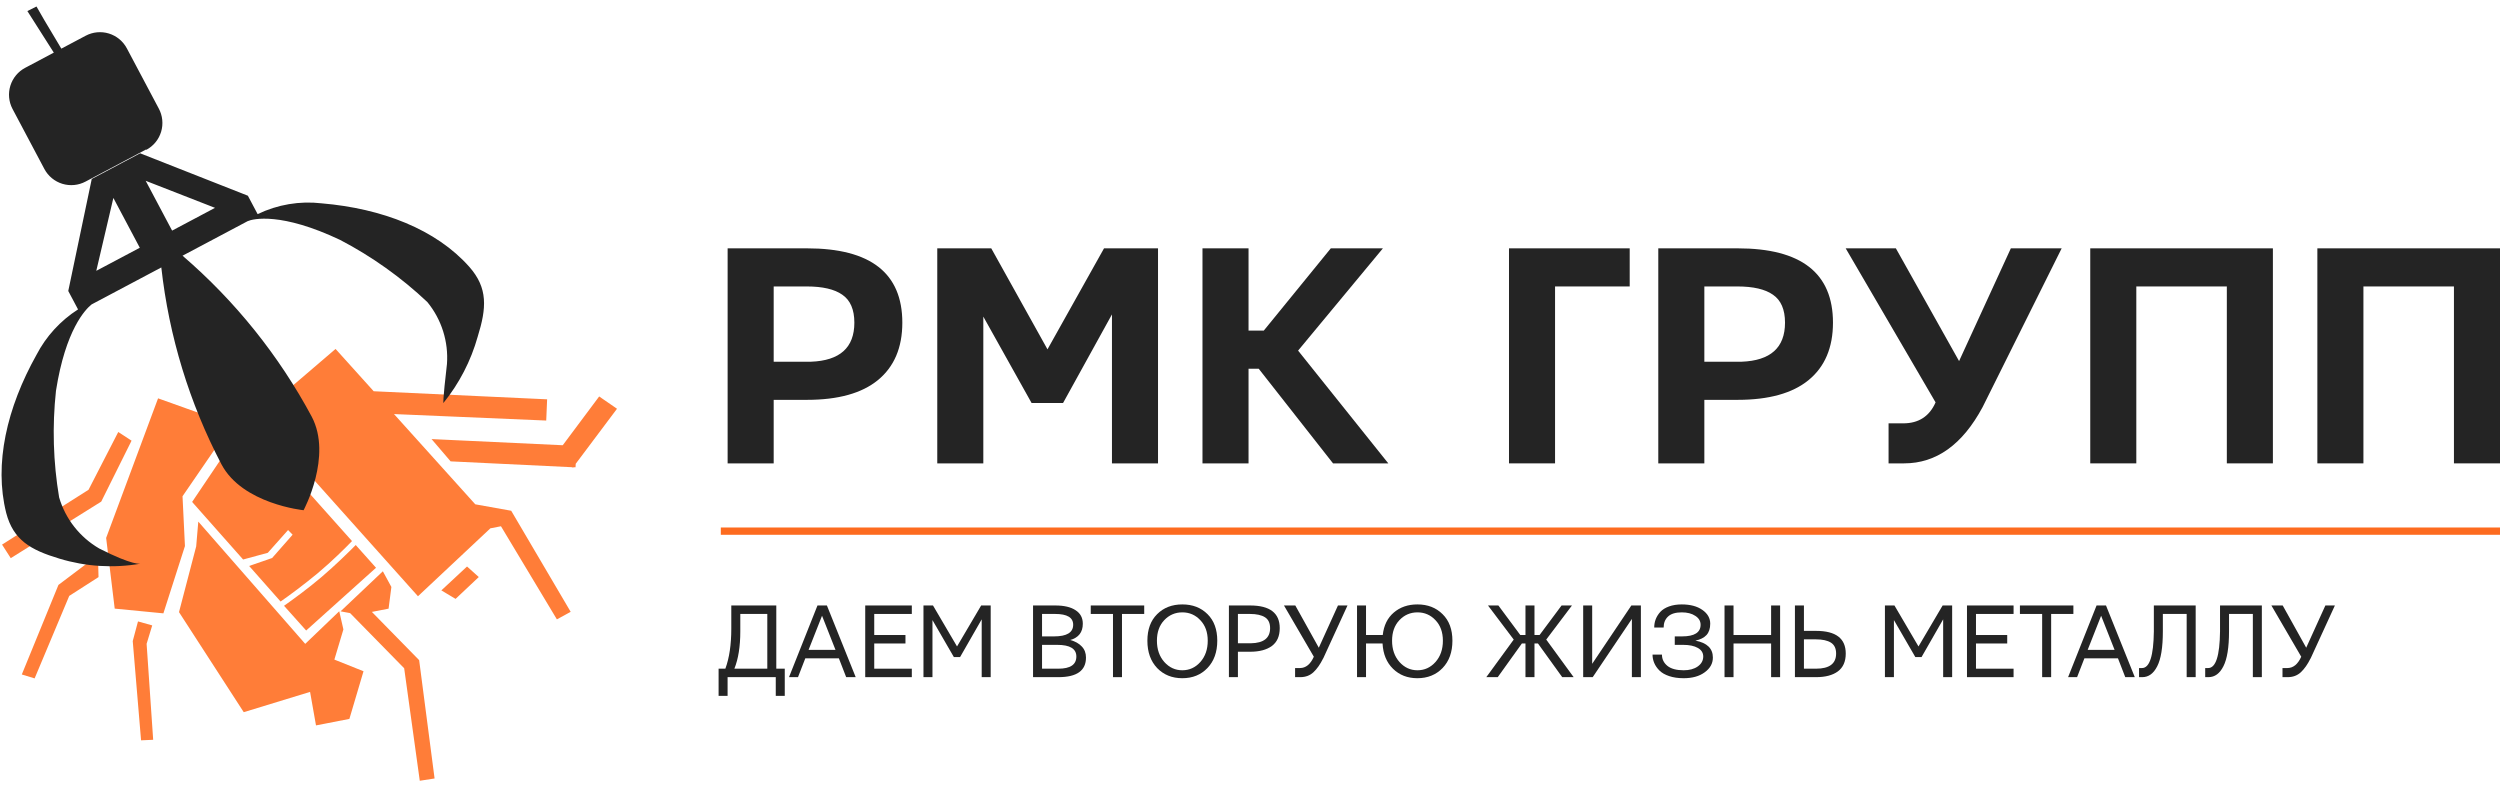 <svg width="274" height="86" viewBox="0 0 274 86" fill="none" xmlns="http://www.w3.org/2000/svg">
<path d="M79 58.213H274" stroke="#FD6B1F" stroke-width="0.8"/>
<path fill-rule="evenodd" clip-rule="evenodd" d="M67.623 44.8L63.099 50.83L63.078 51.213L62.85 51.21L62.804 51.267L62.716 51.208L49.388 50.566L47.298 48.123L61.677 48.798L65.669 43.452L67.623 44.8ZM43.183 45.382L52.091 55.273L56.028 55.978L62.546 67.056L61.035 67.882L54.906 57.678L53.744 57.905L45.809 65.349L28.164 45.62L36.777 38.243L40.957 42.881L59.965 43.765L59.867 46.092L43.183 45.382ZM34.822 62.826C33.326 64.067 31.724 65.253 30.753 65.927L27.306 62.03L29.824 61.159L32.071 58.603L31.573 58.092L29.352 60.586L26.645 61.322L21.056 55.012L26.951 46.265L38.581 59.301C37.838 60.073 36.397 61.503 34.822 62.826ZM20.27 59.848L17.907 67.223L12.572 66.705L11.633 58.957L17.324 43.657L25.39 46.541L20.004 54.391L20.27 59.848ZM1.179 61.174L0.225 59.688L9.703 53.681L12.961 47.347L14.419 48.298L11.095 54.977L1.179 61.174ZM10.737 60.841L10.798 63.251L7.589 65.31L3.794 74.352L2.39 73.922L6.405 64.107L10.737 60.841ZM15.125 68.107L16.683 68.545L16.069 70.564L16.788 81.081L15.461 81.14L14.548 70.262L15.125 68.107ZM21.733 57.169L33.452 70.568L37.182 66.992L37.636 68.984L36.647 72.292L39.841 73.569L38.293 78.791L34.633 79.504L33.984 75.831L26.714 78.055L19.619 67.089L21.502 59.883L21.733 57.169ZM31.129 66.395C32.114 65.7 33.762 64.505 35.261 63.225C36.759 61.945 38.211 60.523 38.988 59.735L41.212 62.227L33.556 69.104L31.129 66.395ZM38.371 67.197L37.326 67.002L41.961 62.613L42.895 64.331L42.588 66.708L40.758 67.065L45.939 72.353L47.63 85.321L46.007 85.571L44.298 73.242L38.371 67.197ZM52.475 63.243L49.931 65.638L48.373 64.707L51.187 62.088L52.475 63.243Z" fill="#FF7D38"/>
<path fill-rule="evenodd" clip-rule="evenodd" d="M52.355 36.901C51.609 39.556 50.329 42.031 48.593 44.174C48.593 44.174 48.51 44.017 48.986 39.902C49.167 37.445 48.398 35.012 46.837 33.105C43.981 30.408 40.767 28.118 37.285 26.299C30.826 23.235 27.736 23.977 27.146 24.237L20.006 28.025C25.769 32.98 30.568 38.957 34.16 45.656C36.463 49.996 33.273 55.92 33.273 55.92C33.273 55.92 26.584 55.247 24.277 50.899C20.757 44.175 18.52 36.854 17.68 29.312L10.037 33.366C9.37 33.899 7.184 36.125 6.136 42.823C5.714 46.717 5.83 50.651 6.48 54.514C7.174 56.876 8.748 58.882 10.877 60.117C14.598 62.017 15.401 61.781 15.401 61.781C12.433 62.293 9.385 62.102 6.504 61.224C3.341 60.274 1.454 59.185 0.678 56.209C-0.669 50.845 0.747 44.7 3.998 38.892C5.053 36.861 6.624 35.143 8.553 33.911L7.482 31.893L10.056 19.615L15.36 16.801L27.167 21.451L28.237 23.469C30.418 22.414 32.855 22.004 35.261 22.286C41.894 22.852 47.792 25.137 51.44 29.249C53.49 31.581 53.334 33.754 52.355 36.901ZM12.425 21.693L10.553 29.683L15.322 27.154L12.425 21.693ZM15.967 19.815L18.863 25.275L23.566 22.78L15.967 19.815ZM16.013 16.381L9.375 19.902C8.593 20.317 7.678 20.404 6.832 20.145C5.986 19.885 5.277 19.3 4.862 18.518L1.367 11.929C0.958 11.148 0.875 10.236 1.136 9.394C1.397 8.551 1.981 7.846 2.76 7.433L5.898 5.768L3 1.213L4 0.713L4.862 2.213L6.722 5.331L9.39 3.916C10.172 3.501 11.087 3.414 11.933 3.673C12.78 3.933 13.488 4.518 13.903 5.3L17.398 11.889C17.608 12.277 17.739 12.702 17.783 13.14C17.828 13.579 17.785 14.022 17.658 14.444C17.53 14.865 17.321 15.258 17.041 15.598C16.761 15.938 16.416 16.22 16.027 16.427L16.013 16.381Z" fill="#242424"/>
<path d="M84.796 39.645H88.869C92.049 39.529 93.638 38.102 93.638 35.364C93.638 33.925 93.197 32.904 92.315 32.3C91.457 31.697 90.157 31.395 88.416 31.395H84.796V39.645ZM79.748 50.785V27.218H88.451C95.414 27.218 98.895 29.933 98.895 35.364C98.895 38.102 98.001 40.202 96.214 41.664C94.451 43.103 91.863 43.823 88.451 43.823H84.796V50.785H79.748Z" fill="#242424"/>
<path d="M102.724 50.785V27.218H108.642L114.804 38.288L121.001 27.218H126.919V50.785H121.871V34.458L116.51 44.171H113.063L107.772 34.702V50.785H102.724Z" fill="#242424"/>
<path d="M131.792 50.785V27.218H136.84V36.234H138.511L145.856 27.218H151.566L142.271 38.427L152.157 50.785H146.1L137.954 40.411H136.84V50.785H131.792Z" fill="#242424"/>
<path d="M165.386 50.785V27.218H178.615V31.395H170.434V50.785H165.386Z" fill="#242424"/>
<path d="M186.796 39.645H190.869C194.048 39.529 195.638 38.102 195.638 35.364C195.638 33.925 195.197 32.904 194.315 32.3C193.456 31.697 192.157 31.395 190.416 31.395H186.796V39.645ZM181.748 50.785V27.218H190.451C197.413 27.218 200.894 29.933 200.894 35.364C200.894 38.102 200.001 40.202 198.214 41.664C196.45 43.103 193.862 43.823 190.451 43.823H186.796V50.785H181.748Z" fill="#242424"/>
<path d="M202.287 27.218H207.787L214.715 39.576L220.389 27.218H225.959L217.291 44.623C215.086 48.731 212.22 50.785 208.692 50.785H206.987V46.399H208.588C210.282 46.399 211.466 45.633 212.139 44.101L202.287 27.218Z" fill="#242424"/>
<path d="M229.092 50.785V27.218H249.109V50.785H244.061V31.395H234.14V50.785H229.092Z" fill="#242424"/>
<path d="M253.983 50.785V27.218H274V50.785H268.952V31.395H259.031V50.785H253.983Z" fill="#242424"/>
<path d="M80.487 73.288H84.096V67.289H81.137V69.203C81.137 70.859 80.92 72.22 80.487 73.288ZM78.758 73.288H79.5C79.934 72.112 80.15 70.646 80.15 68.89V66.36H85.082V73.288H86.01V76.27H85.024V74.216H79.744V76.27H78.758V73.288Z" fill="#242424"/>
<path d="M88.621 71.222H91.569L90.095 67.486L88.621 71.222ZM86.475 74.216L89.596 66.36H90.629L93.785 74.216H92.741L91.94 72.151H88.261L87.461 74.216H86.475Z" fill="#242424"/>
<path d="M94.829 74.216V66.36H99.935V67.289H95.816V69.598H99.239V70.526H95.816V73.288H99.935V74.216H94.829Z" fill="#242424"/>
<path d="M101.212 74.216V66.36H102.256L104.89 70.851L107.536 66.36H108.58V74.216H107.594V67.88L105.227 72.012H104.542L102.198 67.962V74.216H101.212Z" fill="#242424"/>
<path d="M114.208 69.749H115.531C116.923 69.749 117.62 69.323 117.62 68.472C117.62 67.683 116.962 67.289 115.647 67.289H114.208V69.749ZM114.208 73.288H115.995C117.31 73.288 117.968 72.843 117.968 71.954C117.968 71.103 117.272 70.677 115.879 70.677H114.208V73.288ZM113.222 74.216V66.36H115.659C116.626 66.36 117.368 66.534 117.887 66.883C118.413 67.223 118.676 67.714 118.676 68.356C118.676 69.292 118.215 69.888 117.295 70.143C117.836 70.29 118.258 70.526 118.56 70.851C118.869 71.168 119.024 71.575 119.024 72.07C119.024 73.501 118.018 74.216 116.007 74.216H113.222Z" fill="#242424"/>
<path d="M119.546 67.289V66.36H125.406V67.289H122.969V74.216H121.983V67.289H119.546Z" fill="#242424"/>
<path d="M126.799 70.225C126.799 71.168 127.069 71.946 127.611 72.557C128.152 73.16 128.81 73.462 129.583 73.462C130.357 73.462 131.015 73.16 131.556 72.557C132.098 71.946 132.368 71.168 132.368 70.225C132.368 69.288 132.098 68.538 131.556 67.973C131.022 67.401 130.365 67.115 129.583 67.115C128.802 67.115 128.141 67.401 127.599 67.973C127.065 68.538 126.799 69.288 126.799 70.225ZM125.754 70.225C125.754 68.987 126.11 68.016 126.822 67.312C127.533 66.6 128.454 66.244 129.583 66.244C130.713 66.244 131.634 66.6 132.345 67.312C133.057 68.016 133.413 68.987 133.413 70.225C133.413 71.47 133.053 72.468 132.334 73.218C131.622 73.961 130.705 74.332 129.583 74.332C128.462 74.332 127.541 73.961 126.822 73.218C126.11 72.468 125.754 71.47 125.754 70.225Z" fill="#242424"/>
<path d="M135.676 70.503H137.091C138.499 70.48 139.203 69.927 139.203 68.844C139.203 68.287 139.014 67.888 138.635 67.648C138.256 67.409 137.71 67.289 136.998 67.289H135.676V70.503ZM134.689 74.216V66.36H137.01C139.176 66.36 140.259 67.188 140.259 68.844C140.259 69.726 139.969 70.379 139.389 70.805C138.816 71.222 138.023 71.431 137.01 71.431H135.676V74.216H134.689Z" fill="#242424"/>
<path d="M140.723 66.36H141.965L144.541 70.99L146.641 66.36H147.686L145.052 72.104L145.028 72.162H145.017C144.7 72.805 144.348 73.307 143.961 73.671C143.574 74.034 143.091 74.216 142.51 74.216H141.942V73.218H142.476C143.118 73.218 143.624 72.805 143.996 71.977L140.723 66.36Z" fill="#242424"/>
<path d="M152.571 70.225C152.571 71.168 152.842 71.946 153.383 72.557C153.925 73.16 154.582 73.462 155.356 73.462C156.13 73.462 156.787 73.16 157.329 72.557C157.87 71.946 158.141 71.168 158.141 70.225C158.141 69.288 157.87 68.538 157.329 67.973C156.795 67.401 156.137 67.115 155.356 67.115C154.575 67.115 153.913 67.401 153.372 67.973C152.838 68.538 152.571 69.288 152.571 70.225ZM148.73 74.216V66.36H149.716V69.598H151.55C151.666 68.546 152.068 67.726 152.757 67.138C153.453 66.542 154.316 66.244 155.344 66.244C156.474 66.244 157.394 66.6 158.106 67.312C158.826 68.016 159.185 68.987 159.185 70.225C159.185 71.47 158.826 72.468 158.106 73.218C157.387 73.961 156.466 74.332 155.344 74.332C154.269 74.332 153.38 73.988 152.676 73.3C151.972 72.611 151.589 71.687 151.527 70.526H149.716V74.216H148.73Z" fill="#242424"/>
<path d="M162.899 74.216L165.904 70.097L163.084 66.36H164.222L166.624 69.598H167.192V66.36H168.179V69.598H168.736L171.149 66.36H172.286L169.467 70.097L172.472 74.216H171.219L168.561 70.526H168.179V74.216H167.192V70.526H166.798L164.152 74.216H162.899Z" fill="#242424"/>
<path d="M173.516 74.216V66.36H174.503V72.754L178.796 66.36H179.841V74.216H178.854V67.834L174.561 74.216H173.516Z" fill="#242424"/>
<path d="M181.117 71.745H182.15C182.15 72.24 182.347 72.65 182.742 72.975C183.144 73.3 183.74 73.462 184.529 73.462C185.163 73.462 185.677 73.323 186.072 73.044C186.474 72.758 186.675 72.394 186.675 71.954C186.675 71.551 186.478 71.238 186.084 71.014C185.689 70.789 185.155 70.677 184.482 70.677H183.554V69.749H184.355C185.708 69.749 186.385 69.323 186.385 68.472C186.385 68.07 186.192 67.745 185.805 67.498C185.426 67.242 184.931 67.115 184.32 67.115C183.639 67.115 183.136 67.269 182.811 67.579C182.494 67.88 182.335 68.279 182.335 68.774H181.303C181.303 68.457 181.357 68.155 181.465 67.869C181.581 67.575 181.751 67.304 181.976 67.057C182.208 66.809 182.525 66.612 182.927 66.465C183.33 66.318 183.794 66.244 184.32 66.244C185.256 66.244 186.01 66.445 186.583 66.848C187.155 67.25 187.441 67.753 187.441 68.356C187.441 68.882 187.306 69.296 187.035 69.598C186.764 69.892 186.358 70.097 185.817 70.213C187.093 70.453 187.731 71.072 187.731 72.07C187.731 72.712 187.433 73.249 186.838 73.683C186.25 74.116 185.48 74.332 184.529 74.332C183.925 74.332 183.395 74.255 182.939 74.1C182.482 73.946 182.127 73.741 181.871 73.485C181.616 73.23 181.426 72.955 181.303 72.661C181.179 72.367 181.117 72.062 181.117 71.745Z" fill="#242424"/>
<path d="M189.008 74.216V66.36H189.994V69.598H194.114V66.36H195.1V74.216H194.114V70.526H189.994V74.216H189.008Z" fill="#242424"/>
<path d="M197.711 73.288H199.034C200.504 73.288 201.238 72.735 201.238 71.629C201.238 71.072 201.049 70.673 200.67 70.433C200.291 70.194 199.745 70.074 199.034 70.074H197.711V73.288ZM196.724 74.216V66.36H197.711V69.145H199.045C201.211 69.145 202.294 69.973 202.294 71.629C202.294 72.51 202.004 73.164 201.424 73.59C200.852 74.007 200.059 74.216 199.045 74.216H196.724Z" fill="#242424"/>
<path d="M206.588 74.216V66.36H207.632L210.266 70.851L212.912 66.36H213.956V74.216H212.97V67.88L210.603 72.012H209.918L207.574 67.962V74.216H206.588Z" fill="#242424"/>
<path d="M215.581 74.216V66.36H220.687V67.289H216.567V69.598H219.991V70.526H216.567V73.288H220.687V74.216H215.581Z" fill="#242424"/>
<path d="M221.383 67.289V66.36H227.243V67.289H224.806V74.216H223.82V67.289H221.383Z" fill="#242424"/>
<path d="M228.81 71.222H231.757L230.283 67.486L228.81 71.222ZM226.663 74.216L229.784 66.36H230.817L233.973 74.216H232.929L232.128 72.151H228.45L227.649 74.216H226.663Z" fill="#242424"/>
<path d="M234.438 74.216V73.218H234.763C235.598 73.218 236.031 71.88 236.062 69.203V66.36H240.646V74.216H239.659V67.289H237.049V69.203C237.049 70.952 236.843 72.224 236.433 73.021C236.031 73.818 235.486 74.216 234.797 74.216H234.438Z" fill="#242424"/>
<path d="M241.69 74.216V73.218H242.015C242.851 73.218 243.284 71.88 243.315 69.203V66.36H247.898V74.216H246.912V67.289H244.301V69.203C244.301 70.952 244.096 72.224 243.686 73.021C243.284 73.818 242.738 74.216 242.05 74.216H241.69Z" fill="#242424"/>
<path d="M248.943 66.36H250.184L252.76 70.99L254.861 66.36H255.905L253.271 72.104L253.248 72.162H253.236C252.919 72.805 252.567 73.307 252.18 73.671C251.793 74.034 251.31 74.216 250.73 74.216H250.161V73.218H250.695C251.337 73.218 251.844 72.805 252.215 71.977L248.943 66.36Z" fill="#242424"/>
</svg>
